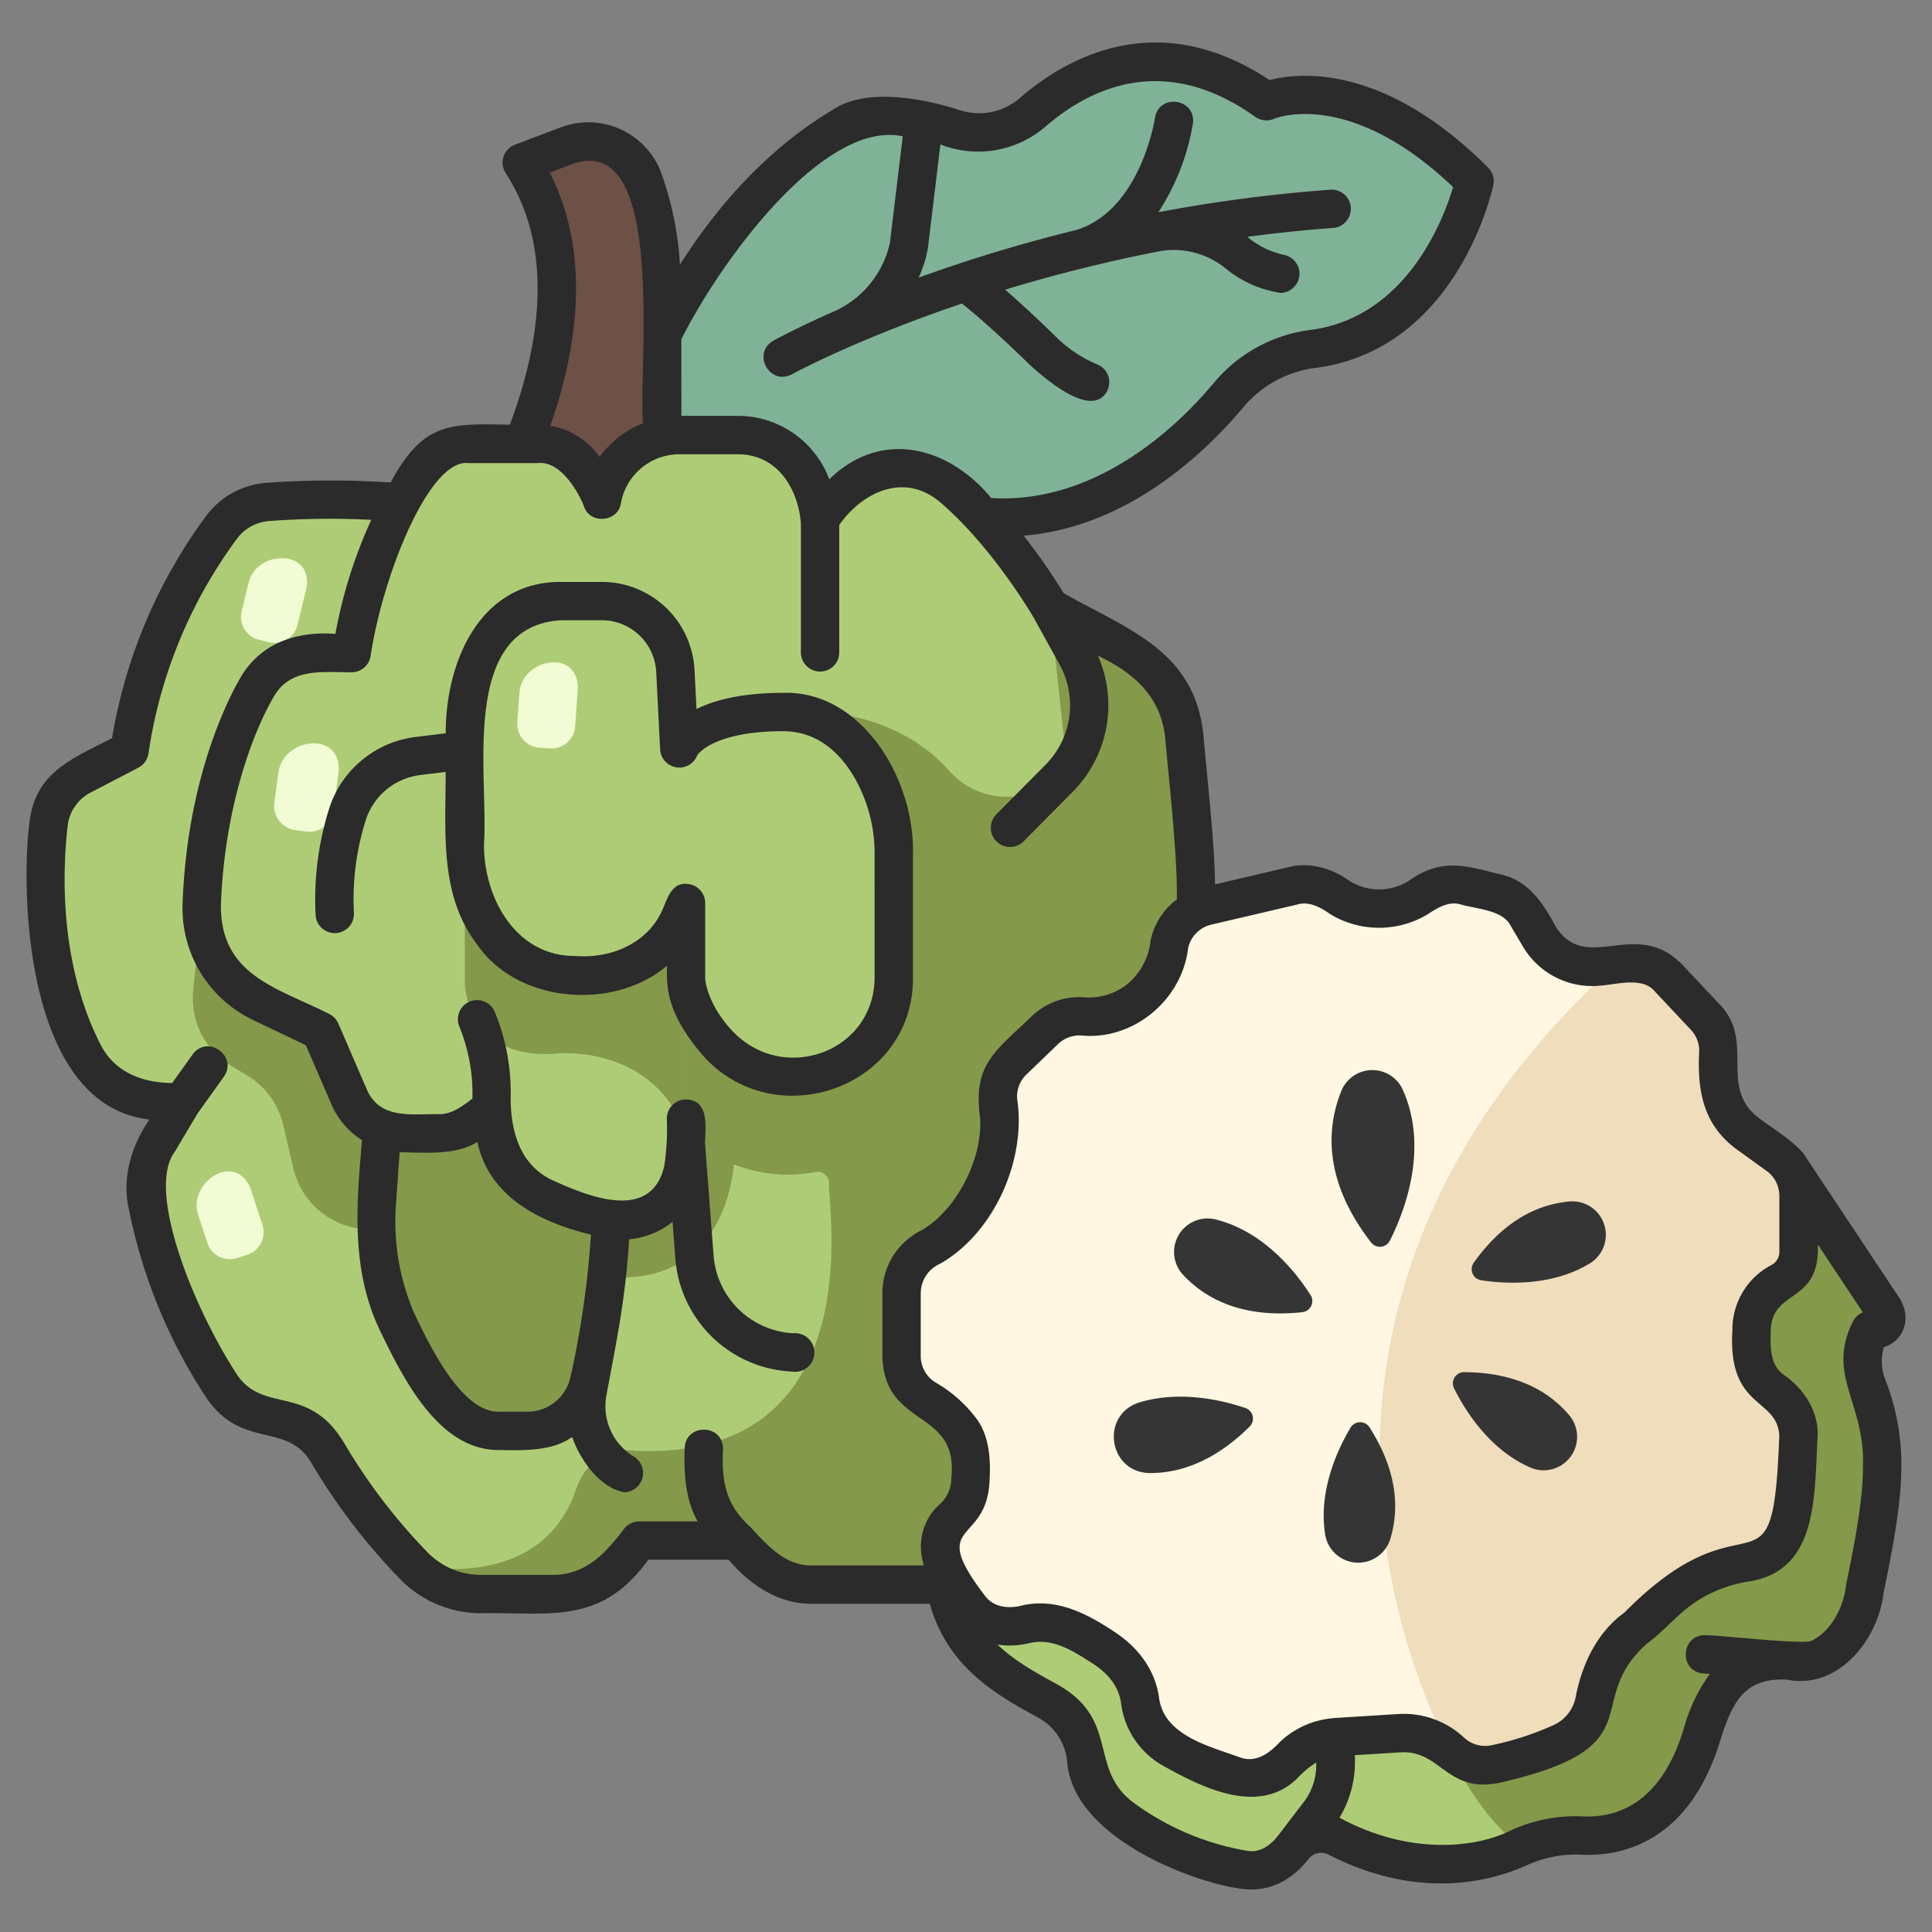 <svg id="icons" xmlns="http://www.w3.org/2000/svg" viewBox="0 0 340 340"><rect x="0" y="0" width="340" height="340" fill="#808080" stroke="none"/><title>69_custard apple</title><path d="M102.567,102.06s8.3-57.552,45.823-79.9c6.218-3.372,12.761-1.384,19.543.459a14.252,14.252,0,0,0,13.674-2.752c7.83-6.817,22.865-15.173,41.259-2.056,0,0,15.635-6.924,36.63,14.071,0,0-5.706,26.571-28.432,29.52a23.112,23.112,0,0,0-14.788,8.052C206.93,80.605,187.1,98.226,161,87.942,161,87.942,133.613,117.025,102.567,102.06Z" style="fill:#80b297"/><path d="M91.818,28.616l8.053-3.042a10.3,10.3,0,0,1,13.263,5.838c1.827,4.738,3.4,11.764,3.4,21.919V88.8c-9.063,5.545-18.872,6.049-29.651,0C86.882,88.8,108.066,53.56,91.818,28.616Z" style="fill:#6d5046"/><path d="M328.7,244.2a12.137,12.137,0,0,1,.409-10.12,12.5,12.5,0,0,0,.044-8.639c-3.489-9.737-6.561-13.875-16.872-21.018L210.749,253.706c16.409,33.209,33.544,63.7,56.769,71.381a23.8,23.8,0,0,1,11-2.054c6.319.28,16.183-2.048,20.962-17.633,2.563-8.357,5.843-14.254,16.946-13.056,5.491.712,10.11-5.389,11.218-10.109C330.144,270.745,333.523,254.693,328.7,244.2Z" style="fill:#84994a"/><path d="M76.506,88.916s-15.912-1.768-29.571-.566a11.124,11.124,0,0,0-7.92,4.419,87.566,87.566,0,0,0-16.227,39.343l-8.4,4.373a10.94,10.94,0,0,0-5.827,8.437C7.224,153.306,7,192.133,27.131,193.71l4.794.426c-3.244,5.564-7.558,10.879-5.986,17.774a89.618,89.618,0,0,0,13.075,32.04,12.569,12.569,0,0,0,8.273,5.339A13.21,13.21,0,0,1,57.6,255.566a105.215,105.215,0,0,0,15.334,20.083c5.38,2.812,11.938,3.227,19.091,2.435l31.649-15.438,51.53-3.412,22.543-118.1-12.977-34.217s-7.518-13-17.332-21.257c-8.638-6.813-17.912-2.355-23.649,6.305Z" style="fill:#aecc76"/><path d="M129.312,202.293s.526,25.553-24.307,22.219V194.577l22.966,1.757Z" style="fill:#84994a"/><path d="M97.052,280.528a16.31,16.31,0,0,0,12.59-5.942l2.86-3.473h17.167L133,274.564a14.066,14.066,0,0,0,10.125,4.3h30.851c5.783-9.077,46.117-79.457,34.467-149.1a19.643,19.643,0,0,0-10.11-15.409l-13.558-7.441,2.568,23.965c.526,5.748-4.107,9.634-9.653,9.315a13.5,13.5,0,0,1-10.7-4.6c-11.257-12.608-29.229-10.287-29.229-10.287l-17.037,47.1v27.142a26.038,26.038,0,0,0,22.737,6.714,2.021,2.021,0,0,1,2.429,2.164c-.3,3.148,8,49.951-35.892,46.784-4.018-.29-7.354,3.1-8.632,6.924-2.3,6.864-8.981,16.212-28.43,13.51a16.361,16.361,0,0,0,11.641,4.879Z" style="fill:#84994a"/><path d="M35.009,164.2,34,174.36a13.767,13.767,0,0,0,6.57,13.132l2.985,1.806a13.769,13.769,0,0,1,6.276,8.643l1.789,7.656a13.926,13.926,0,0,0,11.491,10.6l14.517,2.182L73.79,178.347,39.94,161.474A3.421,3.421,0,0,0,35.009,164.2Z" style="fill:#84994a"/><path d="M67.7,192.057l-1.391,19.76c-.876,13.831,4.233,25.846,13.646,36.581,3.371,3.8,8.239,3.483,12.856,3.407a11.153,11.153,0,0,0,10.89-8.78c1.937-8.844,4.38-23.045,3.765-36.328V191.266Z" style="fill:#84994a"/><path d="M105.947,87.968c-1.081-2.881-4.972-10.244-11.321-9.852H82.444a9.773,9.773,0,0,0-8.014,4.138A77.155,77.155,0,0,0,61.875,114.93H55.746A12.171,12.171,0,0,0,45.2,120.994c-3.787,6.535-9.09,20.147-9.706,38.265A18.392,18.392,0,0,0,45.959,176.44l7.741,3.708a8.091,8.091,0,0,1,3.932,4.087l3.8,8.788a10.647,10.647,0,0,0,9.773,6.422h5.828A7.459,7.459,0,0,0,83.145,196a1.772,1.772,0,0,1,3.159.578c1.233,4.8,3.946,11.717,9.621,14.239a55.5,55.5,0,0,0,11.427,3.8,10.8,10.8,0,0,0,12.872-8.86,41.251,41.251,0,0,0,.52-6.2c-4.014-8.059-3.079-17.068,0-26.488-.007-12.49-.015-24.692-.015-24.692L144.316,132.3V91.962a24.812,24.812,0,0,0-1.764-7.007A13.865,13.865,0,0,0,129.7,76.561h-9.979A13.814,13.814,0,0,0,105.947,87.968Z" style="fill:#aecc76"/><path d="M182.742,300.238c5.089,1.131,7.89,5.856,8.39,9.214a16.036,16.036,0,0,0,6.626,10.7,51.064,51.064,0,0,0,21.26,8.9c3.946.566,6.746-1.615,8.558-3.933a6.21,6.21,0,0,1,7.758-1.747c14.44,7.409,25.922,4.587,32.184,1.708a43.155,43.155,0,0,1-12.176-16.836l-40.354-53.115-4.239-1.43L165.81,274.393C166.485,289.461,171.691,297.782,182.742,300.238Z" style="fill:#aecc76"/><path d="M158.66,227.5v11.157c0,7.138,6.465,7.476,10.212,12.67,2.041,2.39,2,5.924,1.912,8.893a9.362,9.362,0,0,1-3.127,6.982,6.663,6.663,0,0,0-1.847,7.187,28.01,28.01,0,0,0,5.023,8.711,9.3,9.3,0,0,0,9.866,2.7c5.177-1.078,9.451,1.51,13.743,4.313,4.487,3.017,5.885,6.625,6.217,9.316a11.377,11.377,0,0,0,5.506,8.265,47.252,47.252,0,0,0,11.28,4.871c4,1.189,7.47-.63,10.129-3.573a12.069,12.069,0,0,1,7.55-3.285l11.207-.7a12.074,12.074,0,0,1,9.011,3.241h0c28.23-20.129,59.35-67.241,28.962-138.492l-2.879.331a10.767,10.767,0,0,1-10.5-5.212l-2.162-3.654a8.794,8.794,0,0,0-5.566-4.084l-5.381-1.259a8.8,8.8,0,0,0-6.668,1.107,13.711,13.711,0,0,1-7.691,2.844,12.307,12.307,0,0,1-7.531-1.792c-2.4-1.738-5.346-2.95-8.326-2.155l-15.209,3.554c-3.984.866-6.493,4.419-6.937,8.337a14.078,14.078,0,0,1-14.341,11.113,9.017,9.017,0,0,0-7.249,2.414l-5.558,5.348a8.8,8.8,0,0,0-2.673,6.986l.215,2.909a20.753,20.753,0,0,1-2.076,10.7l-1.657,3.368a20.755,20.755,0,0,1-8.281,8.831A8.985,8.985,0,0,0,158.66,227.5Z" style="fill:#fff7e1"/><path d="M236.056,191.983c-2.513,6.2-3.377,15.6,5.255,26.69a1.957,1.957,0,0,0,3.283-.342c2.5-4.943,6.942-16.193,2.254-26.6A5.885,5.885,0,0,0,236.056,191.983Z" style="fill:#353535"/><path d="M263.163,310.443a55.4,55.4,0,0,0,11.739-3.826,10.213,10.213,0,0,0,5.72-7.363c.754-3.9,2.626-9.4,7.278-12.776,2.431-1.764,4.64-4.416,7.323-6.442a26.55,26.55,0,0,1,12.253-5.087,8.768,8.768,0,0,0,7.383-6.76,76.641,76.641,0,0,0,1.648-15.493c.134-3.48-2.048-6.274-4.779-8.182a9.437,9.437,0,0,1-3.469-7.309v-3.239a9.433,9.433,0,0,1,5.053-8.355,5.985,5.985,0,0,0,3.207-5.3v-9.848c-.182-10.145-13.938-8.456-14.105-21.154V184.94a8.794,8.794,0,0,0-2.386-6.023l-6.279-6.68c-2.428-2.688-6.038-3.143-9.444-2.479-71.484,65.156-28.962,138.493-28.962,138.493A8.81,8.81,0,0,0,263.163,310.443Z" style="fill:#efddbb"/><path d="M208.266,224.421c3.84,4.07,10.288,7.649,20.912,6.5a1.967,1.967,0,0,0,1.468-3c-2.507-3.926-8.149-11.178-16.684-13.313A5.9,5.9,0,0,0,208.266,224.421Z" style="fill:#353535"/><path d="M276.161,211.445c-5.144.461-11.289,3.032-16.8,10.768a1.97,1.97,0,0,0,1.31,3.091c4.269.649,12.385,1.117,19.106-2.961A5.893,5.893,0,0,0,276.161,211.445Z" style="fill:#353535"/><path d="M276.133,249.029c-3.333-3.944-8.969-7.5-18.464-7.553a1.97,1.97,0,0,0-1.777,2.849c1.923,3.865,6.2,10.776,13.405,13.931A5.892,5.892,0,0,0,276.133,249.029Z" style="fill:#353535"/><path d="M244.668,270.814c1.512-4.937,1.447-11.6-3.642-19.614a1.971,1.971,0,0,0-3.358.048c-2.21,3.709-5.7,11.05-4.459,18.812A5.893,5.893,0,0,0,244.668,270.814Z" style="fill:#353535"/><path d="M202.478,259.234c5.054-.019,11.137-1.926,17.433-8.18a1.966,1.966,0,0,0-.727-3.26c-3.9-1.328-11.327-3.157-18.524-1.038C193.5,248.863,195.018,259.263,202.478,259.234Z" style="fill:#353535"/><path d="M123.676,146.362c-.248-.017-.39-.024-.39-.024l-25.559-3.946A13.819,13.819,0,0,0,81.8,156.05v16.818s0,13.805,16.185,12.534c0,0,16.976-1.795,22.739,14.151l.02-.037c.012-.843-.02-51.143-.02-51.143Z" style="fill:#84994a"/><path d="M105.892,105.781H98.675c-12.488.424-16.641,11.669-16.875,23.753v18.912a27.165,27.165,0,0,0,4.278,14.88c3.626,5.963,10.577,8.792,17.41,8.279a17.919,17.919,0,0,0,17.236-12.681v13.487s.246,5.4,5.47,11.073c8.117,9.017,23.306,7.762,28.966-3.064a18.474,18.474,0,0,0,2.127-8.855V150.409a30.17,30.17,0,0,0-3.8-14.917c-2.894-5.092-7.775-10.185-15.727-10.185-15.9,0-18.217,6.441-18.217,6.441l-.688-13.64A12.98,12.98,0,0,0,105.892,105.781Z" style="fill:#aecc76"/><path d="M96.768,131.705l-1.858-.131a4.165,4.165,0,0,1-3.863-4.447l.35-4.986c.178-6.088,10.128-8.243,10.3-1.143l-.481,6.844A4.166,4.166,0,0,1,96.768,131.705Z" style="fill:#f1fcd4"/><path d="M43.518,220.814l-1.771.578a4.165,4.165,0,0,1-5.252-2.667l-1.552-4.751c-2.126-5.707,6.282-11.448,9.113-4.935l2.129,6.522A4.166,4.166,0,0,1,43.518,220.814Z" style="fill:#f1fcd4"/><path d="M53.856,146.332l-1.9-.257a4.284,4.284,0,0,1-3.671-4.818l.689-5.092c.584-6.235,10.936-7.791,10.644-.494l-.945,6.991A4.283,4.283,0,0,1,53.856,146.332Z" style="fill:#f1fcd4"/><path d="M47.372,113.018l-1.8-.435a4.133,4.133,0,0,1-3.044-4.991l1.167-4.821c1.181-5.928,11.274-6.391,10.268.585l-1.6,6.618A4.133,4.133,0,0,1,47.372,113.018Z" style="fill:#f1fcd4"/><path d="M334.09,228.166,317.906,203.8c-1.329-2.452-6.072-5.275-8.265-6.964-7.425-5.477-.543-13.641-7.156-20.233l-6.278-6.679c-8.253-8.708-16.865,1.655-22.376-6.767-2.253-4.182-4.861-8.283-9.863-9.306-6.44-1.605-10.4-2.918-16.3,1.33a9.908,9.908,0,0,1-9.943,0c-3.113-2.28-7.064-3.56-10.9-2.588l-13.01,3.042c.022-6.391-1.47-19.68-2.023-26.187-1.489-14.992-13.347-18.666-24.6-25.055a108.323,108.323,0,0,0-7.033-10.122c18.251-1.505,31.873-14.513,38.7-22.655A19.728,19.728,0,0,1,231.5,64.746c24.806-3.218,31.044-30.977,31.3-32.158a3.377,3.377,0,0,0-.913-3.094c-18.369-18.37-33.305-16.752-38.466-15.4C203.571.9,187.377,10.368,179.391,17.32A10.929,10.929,0,0,1,168.956,19.4c-6.619-2.15-16.562-3.964-22.293-.142-10.325,6.149-19.372,15.318-27,27.313A57.587,57.587,0,0,0,116.283,30.2a13.692,13.692,0,0,0-17.605-7.78l-8.053,3.042a3.375,3.375,0,0,0-1.634,5c9.053,13.9,5.555,31.5.732,44.284-10.919-.26-15.3-.286-20.984,10.167a156.7,156.7,0,0,0-22.1.08,14.525,14.525,0,0,0-10.324,5.755,90.9,90.9,0,0,0-16.6,39.164c-6.817,3.513-13.458,5.937-14.5,14.627-1.493,10.437-1.455,49.913,21.074,52.48-3.1,4.56-4.843,10.077-3.657,15.547a93.738,93.738,0,0,0,13.586,33.271c6.243,9.347,14.142,4.305,18.481,11.446A108.224,108.224,0,0,0,70.534,278.02,19.855,19.855,0,0,0,84.577,283.9c12.39-.2,21.134,2.135,29.518-9.414h14.14c3.777,4.472,8.838,7.872,14.887,7.752h20.506c3.177,11.325,11.931,16.128,19.209,20.114a9.761,9.761,0,0,1,4.957,7.594c1.011,14.531,25.8,22.628,32.447,22.572,3.782,0,7.281-1.847,9.994-5.317a2.831,2.831,0,0,1,3.559-.823c16.027,8.222,28.891,4.641,35.132,1.773a20.633,20.633,0,0,1,9.447-1.75c6.681.306,18.785-1.908,24.337-20.013,2.317-7.556,4.676-11.081,11.705-10.811,9.078,1.871,16.147-7.029,17.077-15.313,1.386-6.786,3.111-15.232,3.111-22.163a40.549,40.549,0,0,0-2.774-15.173,8.866,8.866,0,0,1-.306-5.844C335.344,235.867,336.466,231.559,334.09,228.166ZM119.908,59.7c7.075-14.091,25.178-38.663,38.96-35.711l-2.255,18.73A17.286,17.286,0,0,1,147.1,54.66c-6.659,2.923-10.505,5.023-11,5.3-3.85,2.217-.632,7.987,3.267,5.906.207-.114,11.324-6.167,29.928-12.446,1.991,1.6,6.08,5.048,11.866,10.729,2.682,2.424,11.264,9.949,13.79,4.414a3.374,3.374,0,0,0-1.809-4.416,22.954,22.954,0,0,1-7.252-4.813c-3.7-3.629-6.715-6.372-9-8.353a270.774,270.774,0,0,1,27.507-6.833A14.477,14.477,0,0,1,215.88,47.4a20.032,20.032,0,0,0,9.471,4.147,3.381,3.381,0,0,0,.751-6.665,14.728,14.728,0,0,1-6.595-3.206c4.873-.65,9.9-1.18,15.072-1.558a3.374,3.374,0,1,0-.491-6.73,268.657,268.657,0,0,0-30.232,3.956,40.914,40.914,0,0,0,6.08-15.639c.541-4.39-5.971-5.324-6.682-.95-.024.164-2.48,16.163-13.811,19.712a271.007,271.007,0,0,0-27.785,8.391,20.31,20.31,0,0,0,1.646-5.266l2.189-18.174a18.147,18.147,0,0,0,18.33-3c8.151-7.1,21.2-13.179,37.083-1.854a3.443,3.443,0,0,0,3.291.353c.549-.227,13.383-5.262,31.53,12.008-1.673,5.612-8.177,22.941-25.1,25.137a26.453,26.453,0,0,0-16.939,9.231c-6.716,8.105-21,21.432-39.238,20.356-7.588-9.166-19.417-12.171-28.512-3.3A17.163,17.163,0,0,0,129.7,73.186h-9.787ZM101.064,28.731c16.313-5.147,11.209,36.015,12.1,45.737a17.492,17.492,0,0,0-7.646,5.955,13.229,13.229,0,0,0-8.681-5.483c4.556-12.987,7.41-29.9-.1-44.572Zm66.345,231.492a5.993,5.993,0,0,1-2,4.466,10,10,0,0,0-2.941,10.317c.009.163.02.324.031.485H143.122c-4.807.2-8.06-3.5-11.024-6.721-4.447-4-5.126-8.126-4.858-13.848-.073-4.43-6.675-4.439-6.749,0-.155,4.328.126,9.035,2.293,12.817H112.5a3.377,3.377,0,0,0-2.606,1.229c-3.342,4.416-6.845,8.273-12.844,8.185H84.577a13.065,13.065,0,0,1-9.239-3.873A101.378,101.378,0,0,1,60.51,253.853c-6.226-10.283-13.985-5.081-18.7-11.786-7.832-11.963-16.1-32.615-11.07-39.347l4.01-6.737,4.646-6.5c2.527-3.616-2.855-7.509-5.491-3.924L30.3,190.6c-5.357-.088-10.214-1.9-12.713-6.978-7.144-14.233-6.621-30.116-5.674-38.316a7.553,7.553,0,0,1,4.035-5.831l8.4-4.374a3.376,3.376,0,0,0,1.782-2.511,83.987,83.987,0,0,1,15.585-37.8,7.774,7.774,0,0,1,5.518-3.082,141.5,141.5,0,0,1,18.1-.223,84.631,84.631,0,0,0-6.311,20.066c-6.808-.51-13.184,1.6-16.734,7.747-2.194,3.788-9.411,17.854-10.159,39.843A21.755,21.755,0,0,0,44.5,179.483l9.333,4.471,4.5,10.408a13.993,13.993,0,0,0,5.38,6.283c-1.009,11.418-1.936,22.648,3.043,33.273,4.334,9,10.6,21.457,21.222,21.261,4.12.084,9.311.214,12.7-2.3,1.392,3.911,4.695,8.844,9.151,9.734a3.39,3.39,0,0,0,1.744-6.266,10.339,10.339,0,0,1-4.9-10.5c1.408-7.89,3.4-16.6,4.037-27.752a14.32,14.32,0,0,0,7.645-3.057l.488,6.385a21.588,21.588,0,0,0,20.508,19.95,3.4,3.4,0,1,0,.3-6.742,14.832,14.832,0,0,1-14.073-13.722l-1.515-19.815c.085-2.862.784-7.563-3.434-7.614a3.376,3.376,0,0,0-3.277,3.47,42.972,42.972,0,0,1-.456,8.251c-2.279,9.829-13.191,5.442-19.543,2.556-6.137-2.789-7.633-9.239-7.474-15.463a37.2,37.2,0,0,0-2.8-14.2,3.374,3.374,0,0,0-6.243,2.563,31.074,31.074,0,0,1,2.3,12.681c-1.717,1.321-3.79,2.878-6.1,2.734-4.68-.058-10.2.972-12.5-4.386l-5-11.567a3.372,3.372,0,0,0-1.641-1.7c-8.981-4.569-19.056-6.688-19.017-19.038.552-16.227,5.141-29.593,9.252-36.689,2.969-5.269,8.662-4.36,13.752-4.382a3.375,3.375,0,0,0,3.337-2.873c2.149-14.255,10.354-34.8,17.231-33.94H94.626c4.473-.5,7.694,6.316,8.166,7.674,1.08,3.181,6.026,2.673,6.481-.627a10.461,10.461,0,0,1,10.443-8.6H129.7c7.452-.076,10.833,6.606,11.246,12.172v22.632a3.375,3.375,0,1,0,6.749,0V92.385c4.179-5.925,11.461-9.182,17.579-4.146,9.085,7.641,16.279,19.846,16.568,20.341l4.646,8.4a14.844,14.844,0,0,1-2.435,17.546l-8.705,8.778a3.375,3.375,0,0,0,4.793,4.753l8.7-8.778a21.644,21.644,0,0,0,4.383-23.875c6.39,3.018,11.153,7.267,11.857,14.675.659,7.614,2.164,20.631,2.018,28.2a12.2,12.2,0,0,0-4.614,7.224,11.539,11.539,0,0,1-4.321,7.873,10.9,10.9,0,0,1-7.649,2.108,12.188,12.188,0,0,0-8.988,3.387c-6.207,6.069-10.4,8.268-9.04,17.923.444,7.074-4.117,16.182-10.329,19.72a12.341,12.341,0,0,0-6.872,10.991v11.157C155.631,251.583,168.787,247.7,167.409,260.223ZM69.677,212.054l.652-9.267c4.3.014,9.883.6,13.681-1.828,2.074,9.753,11.106,14.155,19.99,16.321a165.266,165.266,0,0,1-3.594,25.022,7.732,7.732,0,0,1-7.593,6.128H87.98c-6.554.344-12.2-11.269-15.043-17.224A40.714,40.714,0,0,1,69.677,212.054ZM229.464,317.1l-4.548,5.948c-2.423,3.1-4.68,2.776-5.418,2.669a47.116,47.116,0,0,1-19.8-8.32c-8.347-5.974-2.442-14.715-13.621-20.962-3.822-2.093-7.538-4.143-10.518-7a14.655,14.655,0,0,0,5.761-.316c4.23-.891,7.793,1.62,11.236,3.8,2.82,1.895,4.418,4.228,4.753,6.93a14.654,14.654,0,0,0,7.109,10.74c6.8,3.827,17,9.119,23.874,2.374a17.181,17.181,0,0,1,3.339-2.788A10.8,10.8,0,0,1,229.464,317.1Zm5.066-14.719a15.465,15.465,0,0,0-9.276,4.162c-1.756,1.9-4.095,3.7-6.87,2.782-5.535-2-13.338-3.851-14.375-10.309-.4-3.252-2.063-7.922-7.684-11.7-4.911-3.3-10.251-6.105-16.246-4.829-2.321.648-5.064.493-6.664-1.555-10.485-13.667.429-8.678.744-20.708.206-3.771-.139-7.942-2.612-10.948a23.628,23.628,0,0,0-6.852-5.952,5.419,5.419,0,0,1-2.661-4.662V227.5a5.7,5.7,0,0,1,3.484-5.139c9.474-5.477,15.115-18.241,13.482-28.977a5.4,5.4,0,0,1,1.648-4.306l5.558-5.348a5.461,5.461,0,0,1,4-1.51c9.2.951,17.791-6.218,18.879-15.335a5.442,5.442,0,0,1,4.073-4.164l15.209-3.556c2.072-.6,4.112.572,5.755,1.724a16.6,16.6,0,0,0,17.125.012c1.65-1.1,3.715-2.372,5.8-1.739,2.554.779,7.462.949,8.811,3.775l2.162,3.655a14.148,14.148,0,0,0,13.788,6.845c2.769-.208,7.357-1.59,9.479,1.108l6.279,6.679a5.4,5.4,0,0,1,1.469,3.712c-.382,6.96.682,13.036,6.655,17.373l5.2,3.753a5.432,5.432,0,0,1,2.25,4.4v9.849a2.605,2.605,0,0,1-1.4,2.312,12.769,12.769,0,0,0-6.863,11.344c-.9,14.154,7.881,11.857,8.249,18.679-1.161,31.161-5.027,8.657-27.215,31.1-5.515,4-7.726,10.293-8.609,14.865a6.842,6.842,0,0,1-3.815,4.938,52.4,52.4,0,0,1-11.015,3.588,5.448,5.448,0,0,1-4.83-1.351,15.525,15.525,0,0,0-11.529-4.148l-11.206.7C234.785,302.349,234.658,302.371,234.53,302.382ZM327.854,258.1c0,6.249-1.65,14.324-2.975,20.812-.373,3.777-2.58,8.157-6.066,9.836-1.455.733-16.207-1-18.566-.976-4.415-.264-4.92,6.335-.493,6.73l1.142.084a30.139,30.139,0,0,0-4.639,9.821c-4.007,13.069-11.767,15.494-17.586,15.252a27.221,27.221,0,0,0-12.563,2.358c-6.216,3.207-17.969,4.576-30.381-2.132a19.087,19.087,0,0,0,2.691-11l8.123-.508c7.078-.345,8.042,7.245,17.307,5.371,27.855-6.317,14.29-14.122,26.033-24.537,2.643-1.911,4.812-4.531,7.376-6.482A23.269,23.269,0,0,1,308,278.283c12.081-2.073,11.25-15.255,11.878-25.536.155-4.478-2.431-8.346-6.021-10.848-2.5-1.8-2.292-5.211-2.227-7.933.3-7.2,8.743-4.477,8.26-14.975l7.945,11.961a3.368,3.368,0,0,0-1.73,1.583C321.324,242.013,328.261,246.859,327.854,258.1Z" style="fill:#2b2b2b"/><path d="M160.661,171.565V150.409c.38-13.355-9.083-28.958-22.9-28.477-7.163,0-11.976,1.266-15.19,2.836l-.345-6.829a16.343,16.343,0,0,0-16.334-15.533H98.676c-14.252-.024-20.257,14.057-20.238,26.645l-5.254.638A18.316,18.316,0,0,0,57.894,142.4a53.292,53.292,0,0,0-2.351,18.653,3.375,3.375,0,0,0,6.74-.361,46.524,46.524,0,0,1,2.059-16.3A11.557,11.557,0,0,1,74,136.389l4.428-.537c.033,10.51-1.182,21.66,5.595,30.438,7.1,10.3,24.015,11.605,33.329,3.681.055,3.462-.412,7.886,6.362,15.8C136.557,200.1,161.176,191.245,160.661,171.565Zm-6.749,0c.3,13.66-16.311,19.5-25.236,9.633-4.049-4.4-4.534-8.437-4.577-8.9V158.924a3.375,3.375,0,0,0-2.825-3.33c-3.478-.593-3.878,3.272-5.183,5.487-2.794,5.2-8.912,7.647-14.837,7.15-10.477.094-16.171-10.227-16.079-19.785.812-12.1-4.364-38.148,13.5-39.291h7.216a9.6,9.6,0,0,1,9.594,9.123l.688,13.64a3.385,3.385,0,0,0,6.545.971c.015-.042,2.735-4.208,15.042-4.208,5.292,0,9.6,2.853,12.793,8.479a26.822,26.822,0,0,1,3.358,13.249Z" style="fill:#2b2b2b"/></svg>